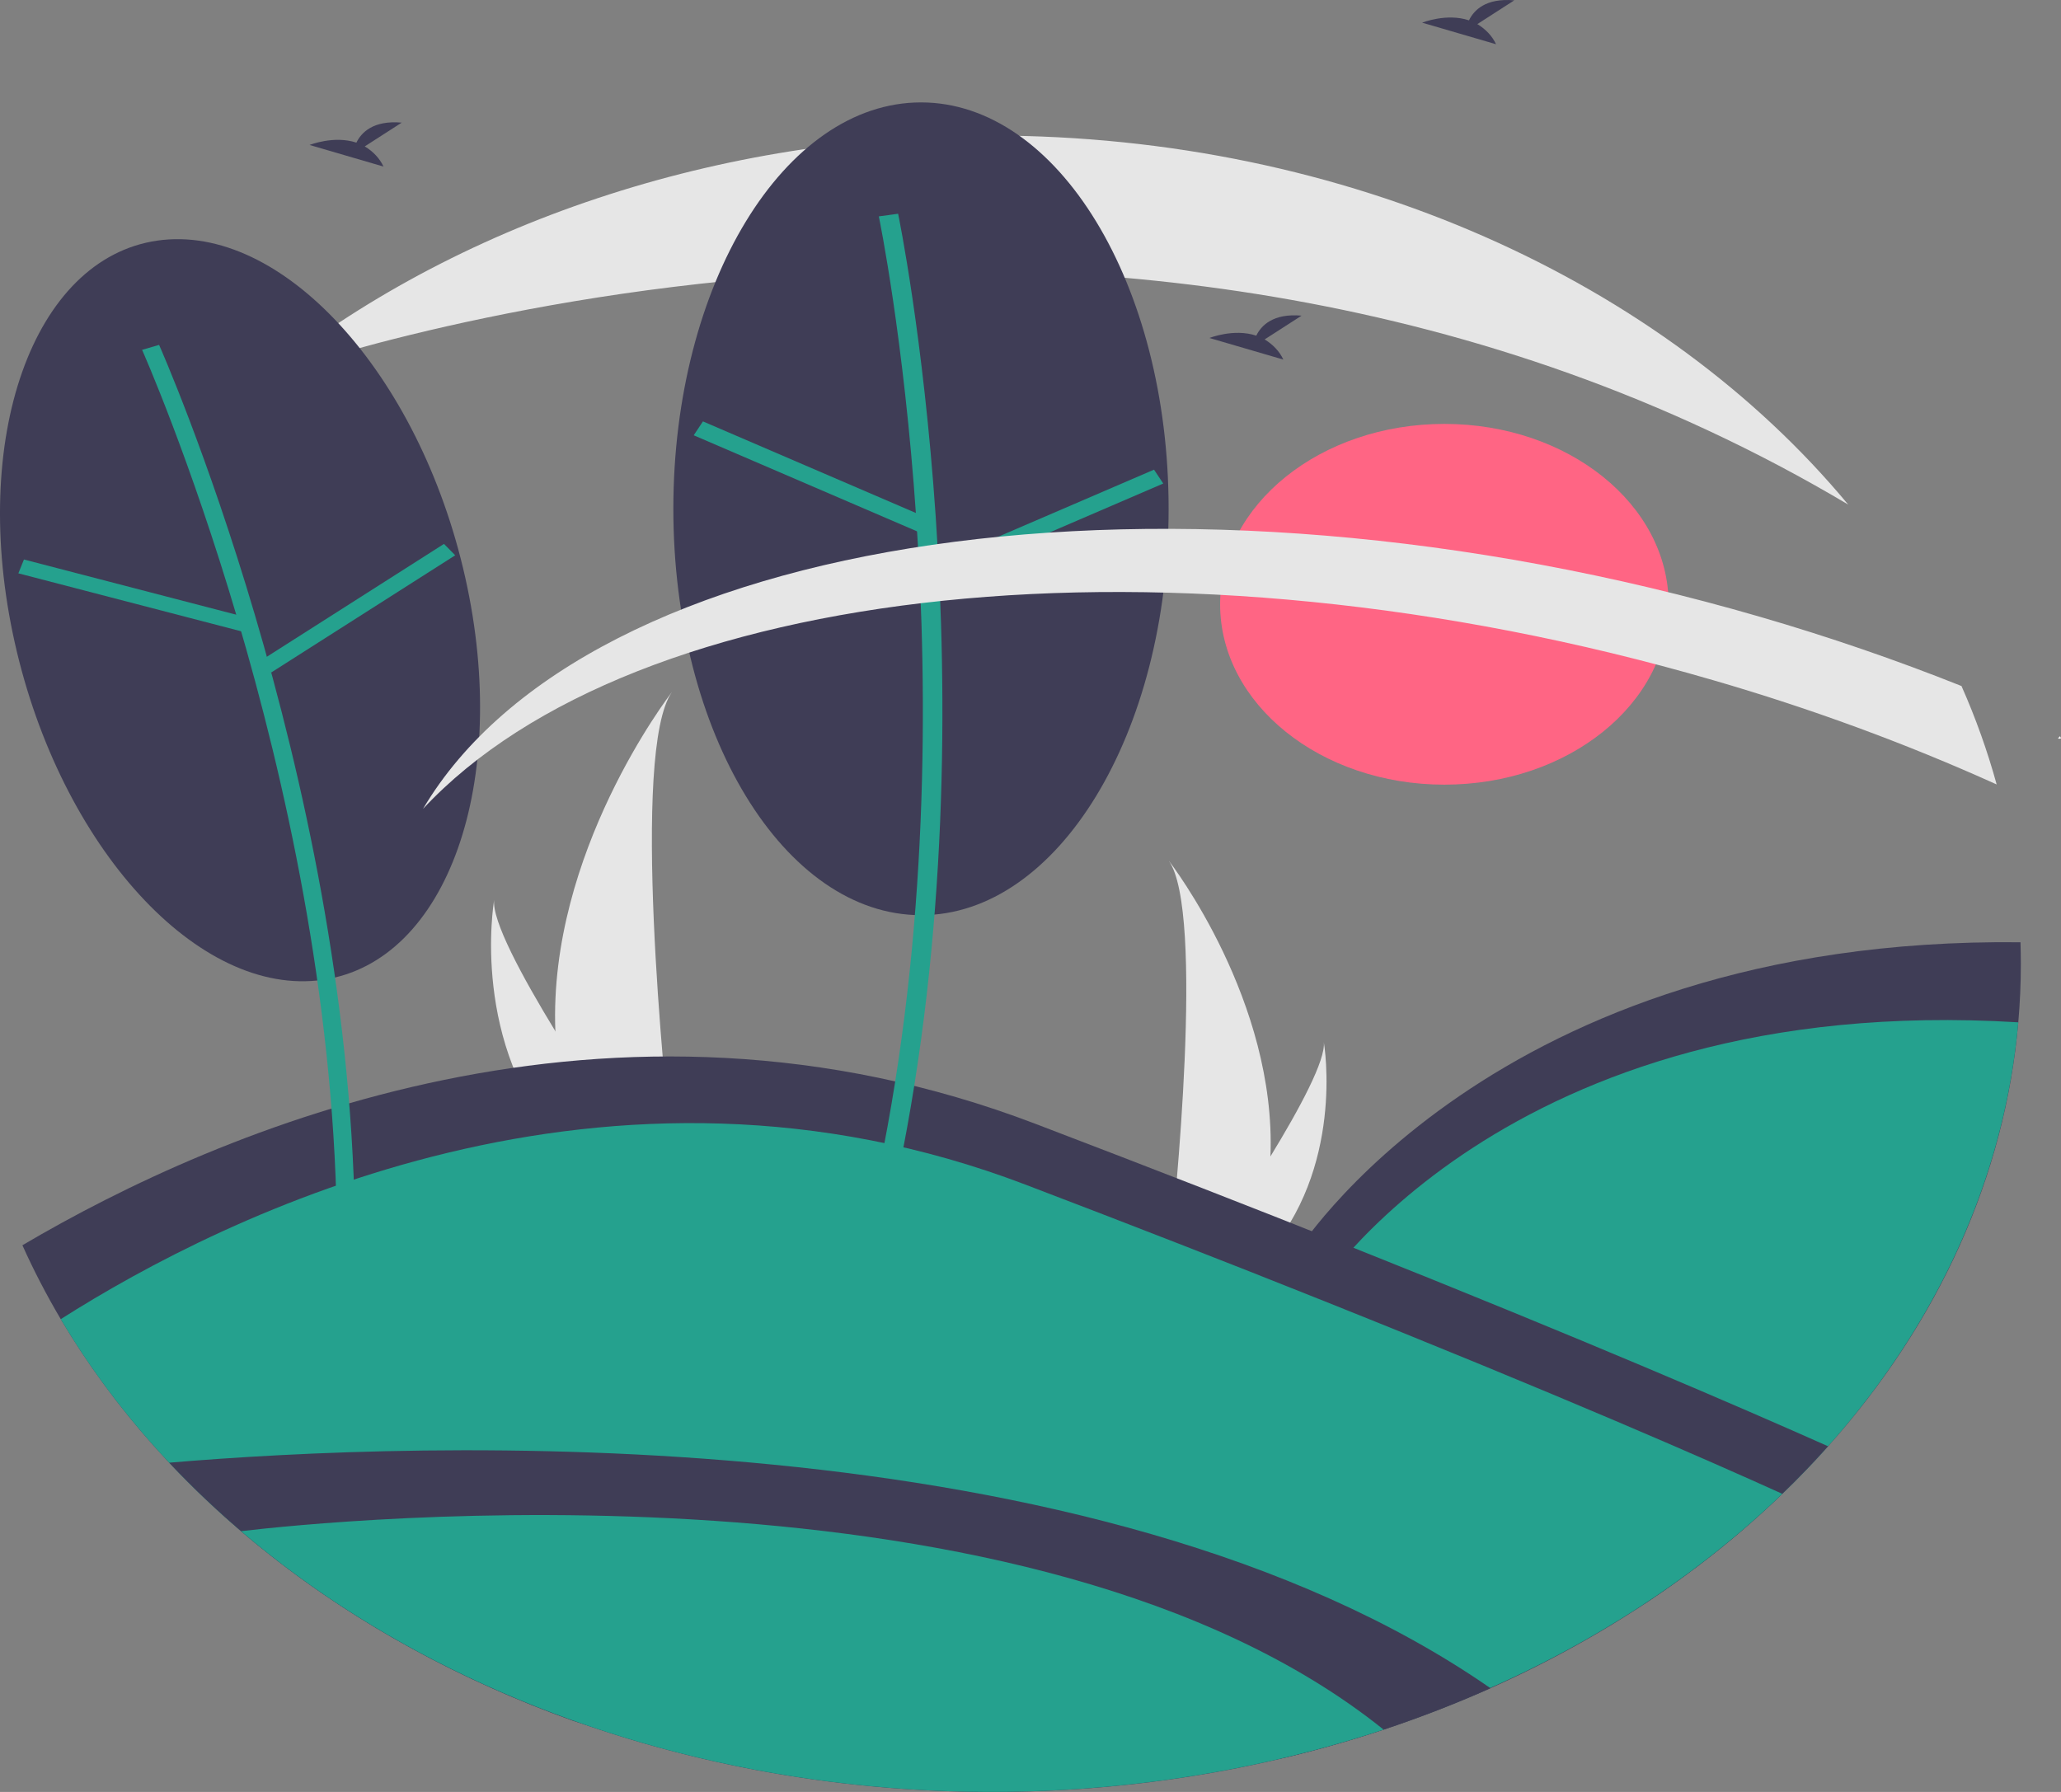 <svg width="69" height="60" viewBox="0 0 69 60" fill="none" xmlns="http://www.w3.org/2000/svg">
<rect x="0" y="0" width="69" height="60" fill="#808080" stroke="none"/>
<g clip-path="url(#clip0_54_375)">
<path d="M48.356 26.273C52.503 26.273 55.864 23.569 55.864 20.233C55.864 16.898 52.503 14.194 48.356 14.194C44.21 14.194 40.848 16.898 40.848 20.233C40.848 23.569 44.21 26.273 48.356 26.273Z" fill="#FF6584"/>
<path d="M68.952 24.736C68.968 24.734 68.981 24.724 69 24.727C68.992 24.701 68.981 24.675 68.967 24.651C68.943 24.677 68.919 24.703 68.897 24.727L68.952 24.736Z" fill="white"/>
<path d="M18.593 34.528C18.637 35.845 18.911 37.151 19.408 38.407C19.419 38.437 19.431 38.465 19.443 38.494H22.485C22.482 38.468 22.479 38.439 22.475 38.407C22.272 36.532 21.103 25.117 22.501 23.165C22.379 23.323 18.357 28.568 18.593 34.528Z" fill="#E6E6E6"/>
<path d="M18.821 38.407C18.847 38.437 18.873 38.466 18.9 38.494H21.182C21.165 38.47 21.145 38.44 21.122 38.407C20.745 37.86 19.629 36.224 18.593 34.528C17.48 32.705 16.459 30.813 16.545 30.128C16.518 30.282 15.748 34.99 18.821 38.407Z" fill="#E6E6E6"/>
<path d="M42.533 38.721C42.495 39.87 42.256 41.008 41.823 42.104C41.813 42.129 41.802 42.154 41.792 42.179H39.14C39.143 42.157 39.146 42.131 39.149 42.104C39.325 40.468 40.345 30.517 39.126 28.815C39.233 28.953 42.739 33.526 42.533 38.721Z" fill="#E6E6E6"/>
<path d="M42.334 42.104C42.312 42.129 42.289 42.154 42.266 42.179H40.276C40.291 42.158 40.309 42.132 40.329 42.104C40.658 41.627 41.63 40.2 42.533 38.721C43.504 37.132 44.394 35.482 44.319 34.885C44.342 35.02 45.014 39.125 42.334 42.104Z" fill="#E6E6E6"/>
<path d="M12.212 4.902L13.449 4.106C12.488 4.021 12.093 4.443 11.932 4.776C11.181 4.526 10.364 4.854 10.364 4.854L12.839 5.577C12.714 5.308 12.496 5.074 12.212 4.902Z" fill="#3F3D56"/>
<path d="M49.46 0.807L50.697 0.011C49.736 -0.074 49.341 0.347 49.18 0.681C48.429 0.43 47.612 0.759 47.612 0.759L50.086 1.481C49.962 1.213 49.744 0.979 49.46 0.807Z" fill="#3F3D56"/>
<path d="M67.656 32.27C67.656 32.929 67.627 33.583 67.57 34.231C67.129 39.347 64.924 44.263 61.202 48.426C60.715 48.972 60.204 49.503 59.669 50.019C58.283 51.356 56.743 52.586 55.071 53.693L47.742 50.233L43.36 42.006C43.36 42.006 49.898 31.357 67.644 31.55C67.651 31.789 67.655 32.029 67.656 32.27Z" fill="#3F3D56"/>
<path d="M67.57 34.231C67.233 38.054 65.914 41.779 63.697 45.172C61.48 48.565 58.413 51.551 54.69 53.942L47.88 50.728L43.994 43.432C43.994 43.432 50.291 33.176 67.57 34.231Z" fill="#25A18E"/>
<path d="M61.202 48.426C60.715 48.972 60.205 49.503 59.669 50.019C56.084 53.484 51.502 56.194 46.322 57.914C45.273 58.262 44.199 58.569 43.101 58.835C35.169 60.531 26.767 60.102 19.166 57.612C11.649 54.914 5.575 50.147 2.034 44.17C1.558 43.365 1.13 42.54 0.75 41.695C7.378 37.789 20.436 32.197 34.669 37.631C38.606 39.134 42.122 40.504 45.216 41.741C53.066 44.872 58.291 47.128 61.202 48.426Z" fill="#3F3D56"/>
<path d="M59.669 50.019C55.963 53.592 51.199 56.358 45.816 58.062C40.432 59.766 34.603 60.354 28.863 59.772C23.124 59.189 17.658 57.455 12.97 54.729C8.282 52.002 4.521 48.371 2.034 44.17C7.569 40.649 20.335 34.322 34.344 39.67C37.947 41.045 41.164 42.299 43.994 43.431C52.245 46.721 57.327 48.956 59.669 50.019Z" fill="#25A18E"/>
<path d="M49.9 56.527C48.741 57.044 47.546 57.507 46.322 57.914C42.154 59.296 37.689 60.005 33.181 60C27.847 59.998 22.586 59.002 17.812 57.089C13.037 55.176 8.879 52.399 5.663 48.976C13.897 48.278 36.656 47.336 49.9 56.527Z" fill="#3F3D56"/>
<path d="M46.322 57.914C39.859 60.052 32.742 60.561 25.912 59.374C19.082 58.188 12.86 55.362 8.07 51.269C11.065 50.915 34.577 48.485 46.322 57.914Z" fill="#25A18E"/>
<path d="M61.873 16.892V16.893C37.257 2.253 9.054 12.557 8.836 12.636V12.636C12.032 10.065 15.828 8.026 20.006 6.637C24.183 5.247 28.661 4.535 33.181 4.539C45.149 4.539 55.692 9.445 61.873 16.892Z" fill="#E6E6E6"/>
<path d="M10.81 32.807C14.975 32.203 17.108 26.173 15.576 19.338C14.044 12.504 9.427 7.453 5.263 8.057C1.098 8.661 -1.036 14.691 0.496 21.526C2.028 28.36 6.646 33.411 10.81 32.807Z" fill="#3F3D56"/>
<path d="M11.88 40.789C11.633 25.777 5.389 11.689 5.326 11.548L4.757 11.714C4.819 11.853 11.03 25.868 11.275 40.796L11.88 40.789Z" fill="#25A18E"/>
<path d="M0.802 18.734L0.615 19.197L8.091 21.142L8.277 20.678L0.802 18.734Z" fill="#25A18E"/>
<path d="M14.864 18.212L8.705 22.136L9.081 22.517L15.24 18.593L14.864 18.212Z" fill="#25A18E"/>
<path d="M30.834 30.643C35.412 30.643 39.124 24.551 39.124 17.036C39.124 9.521 35.412 3.429 30.834 3.429C26.255 3.429 22.543 9.521 22.543 17.036C22.543 24.551 26.255 30.643 30.834 30.643Z" fill="#3F3D56"/>
<path d="M30.068 39.309C33.388 23.283 30.101 7.316 30.068 7.157L29.422 7.245C29.455 7.404 32.723 23.287 29.422 39.222L30.068 39.309Z" fill="#25A18E"/>
<path d="M23.534 14.11L23.225 14.575L30.722 17.8L31.031 17.335L23.534 14.11Z" fill="#25A18E"/>
<path d="M38.635 15.726L31.139 18.953L31.448 19.418L38.944 16.19L38.635 15.726Z" fill="#25A18E"/>
<path d="M66.846 26.266C63.804 24.892 60.626 23.724 57.344 22.772C39.198 17.49 21.205 19.526 14.162 27.084C19.643 17.824 39.201 14.913 58.937 20.657C61.233 21.325 63.481 22.097 65.669 22.971C66.146 24.048 66.539 25.149 66.846 26.266Z" fill="#E6E6E6"/>
<path d="M42.339 11.365L43.576 10.569C42.615 10.484 42.22 10.906 42.059 11.239C41.308 10.989 40.491 11.317 40.491 11.317L42.965 12.04C42.84 11.771 42.623 11.537 42.339 11.365Z" fill="#3F3D56"/>
</g>
<defs>
<clipPath id="clip0_54_375">
<rect width="69" height="60" fill="white"/>
</clipPath>
</defs>
</svg>
